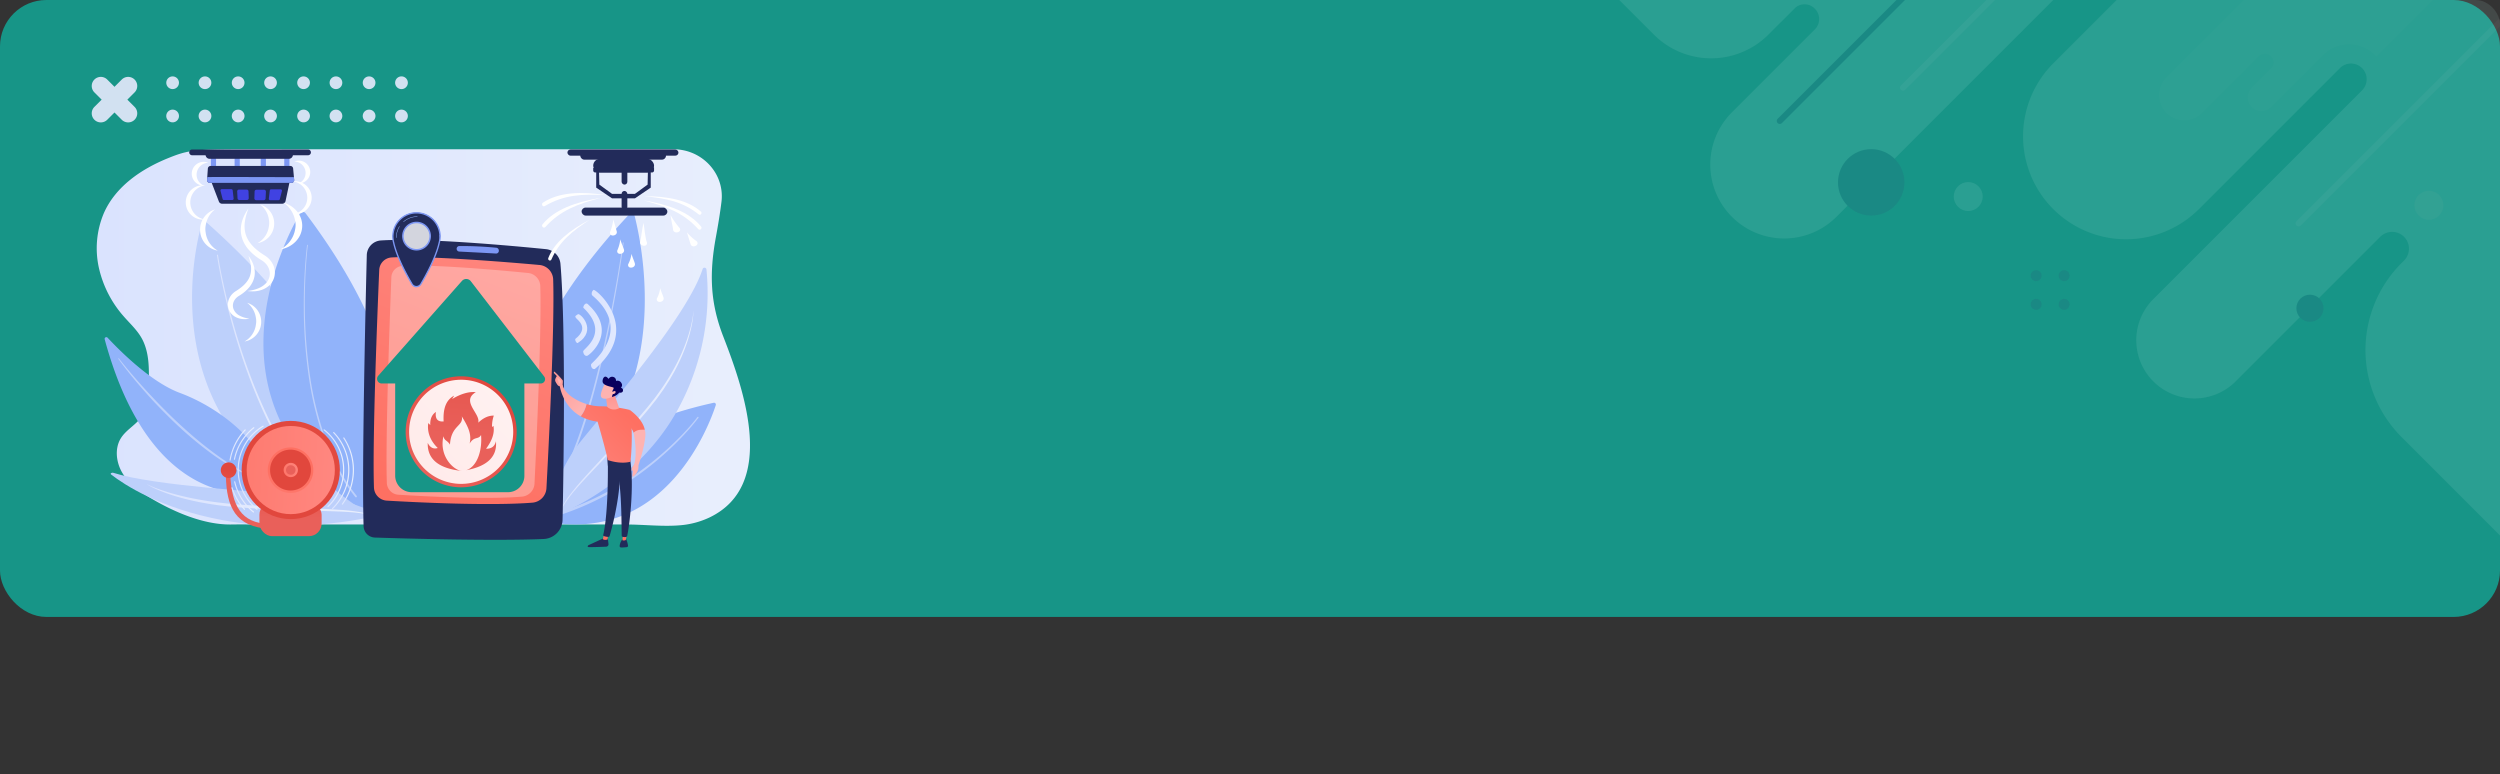 <svg xmlns="http://www.w3.org/2000/svg" xmlns:xlink="http://www.w3.org/1999/xlink" width="1240" height="384" viewBox="0 0 1240 384">
  <rect x="0" y="0" width="1240" height="384" fill="#333333" stroke="none"/>
  <defs>
    <clipPath id="clip-path">
      <rect id="Rectángulo_294008" data-name="Rectángulo 294008" width="1240" height="306" rx="23" transform="translate(180 402)" fill="#179587" stroke="#707070" stroke-width="1"/>
    </clipPath>
    <clipPath id="clip-path-2">
      <rect id="Rectángulo_294009" data-name="Rectángulo 294009" width="598" height="384" rx="12" transform="translate(864.333 70)" fill="#fff" stroke="#707070" stroke-width="1"/>
    </clipPath>
    <linearGradient id="linear-gradient" y1="0.5" x2="1" y2="0.5" gradientUnits="objectBoundingBox">
      <stop offset="0" stop-color="#dae3fe"/>
      <stop offset="1" stop-color="#e9effd"/>
    </linearGradient>
    <linearGradient id="linear-gradient-8" x1="0.356" y1="0.985" x2="0.82" y2="-0.641" gradientUnits="objectBoundingBox">
      <stop offset="0" stop-color="#fe7062"/>
      <stop offset="1" stop-color="#ff928e"/>
    </linearGradient>
    <linearGradient id="linear-gradient-9" y1="0.5" x2="1" y2="0.5" gradientUnits="objectBoundingBox">
      <stop offset="0" stop-color="#ff928e"/>
      <stop offset="1" stop-color="#feb3b1"/>
    </linearGradient>
    <linearGradient id="linear-gradient-10" x1="0.834" y1="0.128" x2="0.166" y2="0.872" gradientUnits="objectBoundingBox">
      <stop offset="0" stop-color="#e1473d"/>
      <stop offset="1" stop-color="#e9605a"/>
    </linearGradient>
    <linearGradient id="linear-gradient-11" x1="0.656" y1="-1.249" x2="0.501" y2="0.561" xlink:href="#linear-gradient-10"/>
    <linearGradient id="linear-gradient-12" x1="-1.071" y1="-5.604" x2="-2.175" y2="-4.711" xlink:href="#linear-gradient-10"/>
    <linearGradient id="linear-gradient-13" x1="0.523" y1="0.471" x2="-1.071" y2="2.487" xlink:href="#linear-gradient-10"/>
    <linearGradient id="linear-gradient-14" x1="0.537" y1="-1.3" x2="0.501" y2="0.46" xlink:href="#linear-gradient-10"/>
    <linearGradient id="linear-gradient-15" x1="0.686" y1="0.512" x2="3.619" y2="0.704" xlink:href="#linear-gradient-10"/>
    <linearGradient id="linear-gradient-24" x1="-0.989" y1="0.403" x2="1.944" y2="0.594" xlink:href="#linear-gradient-8"/>
    <linearGradient id="linear-gradient-25" x1="0.489" y1="0.555" x2="0.08" y2="2.699" xlink:href="#linear-gradient-8"/>
    <linearGradient id="linear-gradient-26" x1="0.269" y1="1.159" x2="-0.231" y2="2.583" xlink:href="#linear-gradient-10"/>
    <linearGradient id="linear-gradient-27" x1="-0.563" y1="0.43" x2="2.37" y2="0.622" xlink:href="#linear-gradient-8"/>
    <linearGradient id="linear-gradient-28" x1="0.822" y1="-7.873" x2="0.682" y2="-4.228" xlink:href="#linear-gradient-10"/>
    <linearGradient id="linear-gradient-29" x1="-0.62" y1="-0.378" x2="2.91" y2="2.586" xlink:href="#linear-gradient-9"/>
    <linearGradient id="linear-gradient-30" x1="2.458" y1="-3" x2="1.181" y2="-0.806" xlink:href="#linear-gradient-9"/>
    <linearGradient id="linear-gradient-31" x1="153.657" y1="105.409" x2="172.996" y2="99.721" xlink:href="#linear-gradient-8"/>
    <linearGradient id="linear-gradient-32" x1="173.254" y1="79.902" x2="195.651" y2="75.556" xlink:href="#linear-gradient-8"/>
    <linearGradient id="linear-gradient-33" x1="0.842" y1="0.167" x2="-0.665" y2="1.816" xlink:href="#linear-gradient-8"/>
    <linearGradient id="linear-gradient-34" x1="-0.382" y1="-0.633" x2="0.802" y2="0.807" xlink:href="#linear-gradient-9"/>
    <linearGradient id="linear-gradient-35" x1="0.517" y1="0.56" x2="-3.267" y2="4.78" xlink:href="#linear-gradient-8"/>
    <linearGradient id="linear-gradient-36" x1="0.452" y1="-0.18" x2="0.629" y2="2.117" xlink:href="#linear-gradient-9"/>
    <linearGradient id="linear-gradient-37" x1="-105.053" y1="42.232" x2="-103.91" y2="42.213" xlink:href="#linear-gradient-9"/>
    <linearGradient id="linear-gradient-38" x1="-58.631" y1="31.124" x2="-58.426" y2="32.303" gradientUnits="objectBoundingBox">
      <stop offset="0" stop-color="#09005d"/>
      <stop offset="1" stop-color="#1a0f91"/>
    </linearGradient>
    <linearGradient id="linear-gradient-39" x1="-344.445" y1="201.53" x2="-340.722" y2="201.437" xlink:href="#linear-gradient-9"/>
    <linearGradient id="linear-gradient-40" x1="-77.529" y1="1.627" x2="-74.734" y2="1.467" xlink:href="#linear-gradient-9"/>
    <linearGradient id="linear-gradient-41" x1="-133.065" y1="3.847" x2="-128.237" y2="3.376" xlink:href="#linear-gradient-9"/>
    <linearGradient id="linear-gradient-42" x1="0.58" y1="-0.798" x2="0.951" y2="-6.821" gradientUnits="objectBoundingBox">
      <stop offset="0" stop-color="#4042e2"/>
      <stop offset="1" stop-color="#4f52ff"/>
    </linearGradient>
    <linearGradient id="linear-gradient-43" x1="0.585" y1="-0.757" x2="1.008" y2="-7.025" xlink:href="#linear-gradient-42"/>
    <linearGradient id="linear-gradient-44" x1="0.56" y1="-0.482" x2="0.931" y2="-6.505" xlink:href="#linear-gradient-42"/>
    <linearGradient id="linear-gradient-45" x1="0.573" y1="-0.652" x2="0.996" y2="-6.919" xlink:href="#linear-gradient-42"/>
  </defs>
  <g id="Grupo_878570" data-name="Grupo 878570" transform="translate(1920 7930)">
    <g id="Enmascarar_grupo_80" data-name="Enmascarar grupo 80" transform="translate(-2100 -8332)" clip-path="url(#clip-path)">
      <g id="Grupo_878565" data-name="Grupo 878565" transform="translate(41 -1490.551)">
        <g id="Grupo_878564" data-name="Grupo 878564" transform="translate(139 1888.651)">
          <path id="Trazado_617411" data-name="Trazado 617411" d="M0,0H1240V310H0Z" transform="translate(1240 309.997) rotate(180)" fill="#179587"/>
        </g>
      </g>
    </g>
    <g id="Enmascarar_grupo_81" data-name="Enmascarar grupo 81" transform="translate(-2142.333 -8000)" opacity="0.124" clip-path="url(#clip-path-2)">
      <g id="Grupo_878567" data-name="Grupo 878567" transform="translate(770.757 69.257)">
        <path id="Trazado_617412" data-name="Trazado 617412" d="M249.243-4.548,271.88,18.089a40.192,40.192,0,0,0,56.841,0L341.689,5.118a7.007,7.007,0,0,1,9.911,0l.129.129a7.225,7.225,0,0,1,.029,10.236l-41.153,41.15a36.661,36.661,0,0,0,0,51.845h0a36.66,36.66,0,0,0,51.845,0L488.043-17.117,515.7-13.349l-45.72,45.72a51.1,51.1,0,0,0,0,72.268h0a51.1,51.1,0,0,0,72.269,0l69.912-69.912a7.778,7.778,0,0,1,11,0h0a7.776,7.776,0,0,1,0,11L519.622,149.258a28.883,28.883,0,0,0,0,40.847h0a28.883,28.883,0,0,0,40.847,0l71.719-71.718a8.33,8.33,0,0,1,11.783,0h0a8.331,8.331,0,0,1,0,11.782l-1.256,1.256a60.989,60.989,0,0,0,0,86.253l53.493,53.493V-39.083" transform="translate(0 -0.186)" fill="#b8e3db"/>
        <circle id="Elipse_5151" data-name="Elipse 5151" cx="16.475" cy="16.475" r="16.475" transform="translate(363.221 74.725)" fill="#31346b"/>
        <g id="Grupo_878566" data-name="Grupo 878566" transform="translate(458.787 134.744)">
          <circle id="Elipse_5152" data-name="Elipse 5152" cx="2.724" cy="2.724" r="2.724" fill="#31346b"/>
          <circle id="Elipse_5153" data-name="Elipse 5153" cx="2.724" cy="2.724" r="2.724" transform="translate(0 14.234)" fill="#31346b"/>
          <circle id="Elipse_5154" data-name="Elipse 5154" cx="2.724" cy="2.724" r="2.724" transform="translate(13.863)" fill="#31346b"/>
          <circle id="Elipse_5155" data-name="Elipse 5155" cx="2.724" cy="2.724" r="2.724" transform="translate(13.863 14.234)" fill="#31346b"/>
        </g>
        <circle id="Elipse_5156" data-name="Elipse 5156" cx="6.729" cy="6.729" r="6.729" transform="translate(590.586 146.912)" fill="#31346b"/>
        <line id="Línea_237" data-name="Línea 237" y1="109.796" x2="109.796" transform="translate(591.677 1.76)" fill="none" stroke="#fff" stroke-linecap="round" stroke-miterlimit="10" stroke-width="3"/>
        <line id="Línea_238" data-name="Línea 238" y1="57.49" x2="57.49" transform="translate(395.475 -13.271)" fill="none" stroke="#fff" stroke-linecap="round" stroke-miterlimit="10" stroke-width="3"/>
        <circle id="Elipse_5157" data-name="Elipse 5157" cx="7.186" cy="7.186" r="7.186" transform="translate(420.628 91.043)" fill="#b8e3db"/>
        <circle id="Elipse_5158" data-name="Elipse 5158" cx="7.186" cy="7.186" r="7.186" transform="translate(649.127 95.38)" fill="#f7f3ea"/>
        <path id="Trazado_617413" data-name="Trazado 617413" d="M622.006-10.442l-52.57,52.571a12.494,12.494,0,0,0,0,17.668h0a12.493,12.493,0,0,0,17.668,0l28.1-28.1a4.3,4.3,0,0,1,6.083,0h0a4.3,4.3,0,0,1,0,6.083l-9.558,9.558a6.758,6.758,0,0,0,0,9.558h0a6.758,6.758,0,0,0,9.558,0l25.76-25.76a18.233,18.233,0,0,1,25.814,0l.706.706,50.109-50.109S622.006-11.022,622.006-10.442Z" transform="translate(-43.271 -3.032)" fill="#cef0e6"/>
        <line id="Línea_239" data-name="Línea 239" x1="101.164" y2="101.164" transform="translate(334.35 -40.444)" fill="none" stroke="#31346b" stroke-linecap="round" stroke-miterlimit="10" stroke-width="3"/>
      </g>
    </g>
    <g id="Grupo_878568" data-name="Grupo 878568" transform="translate(-2458.235 -8300.027)">
      <g id="Grupo_876760" data-name="Grupo 876760">
        <path id="Trazado_126014" data-name="Trazado 126014" d="M585.055,409.486h0a4.5,4.5,0,0,1,6.371,0L604.99,423.05a4.505,4.505,0,0,1,0,6.371h0a4.505,4.505,0,0,1-6.371,0l-13.564-13.564A4.506,4.506,0,0,1,585.055,409.486Z" fill="#d2e1f1"/>
        <path id="Trazado_126015" data-name="Trazado 126015" d="M604.99,409.486h0a4.505,4.505,0,0,1,0,6.371l-13.564,13.564a4.506,4.506,0,0,1-6.371,0h0a4.506,4.506,0,0,1,0-6.371l13.564-13.564A4.5,4.5,0,0,1,604.99,409.486Z" fill="#d2e1f1"/>
      </g>
      <g id="Grupo_876767" data-name="Grupo 876767">
        <g id="Grupo_876763" data-name="Grupo 876763">
          <g id="Grupo_876761" data-name="Grupo 876761">
            <circle id="Elipse_5013" data-name="Elipse 5013" cx="3.156" cy="3.156" r="3.156" transform="translate(653.207 407.914)" fill="#d2e1f1"/>
            <path id="Trazado_126016" data-name="Trazado 126016" d="M659.519,427.559a3.156,3.156,0,1,1-3.156-3.156A3.156,3.156,0,0,1,659.519,427.559Z" fill="#d2e1f1"/>
            <circle id="Elipse_5014" data-name="Elipse 5014" cx="3.156" cy="3.156" r="3.156" transform="translate(669.266 407.914)" fill="#d2e1f1"/>
            <path id="Trazado_126017" data-name="Trazado 126017" d="M675.577,427.559a3.156,3.156,0,1,1-3.156-3.156A3.156,3.156,0,0,1,675.577,427.559Z" fill="#d2e1f1"/>
          </g>
          <g id="Grupo_876762" data-name="Grupo 876762">
            <circle id="Elipse_5015" data-name="Elipse 5015" cx="3.156" cy="3.156" r="3.156" transform="translate(620.7 407.914)" fill="#d2e1f1"/>
            <path id="Trazado_126018" data-name="Trazado 126018" d="M627.012,427.559a3.156,3.156,0,1,1-3.156-3.156A3.156,3.156,0,0,1,627.012,427.559Z" fill="#d2e1f1"/>
            <circle id="Elipse_5016" data-name="Elipse 5016" cx="3.156" cy="3.156" r="3.156" transform="translate(636.759 407.914)" fill="#d2e1f1"/>
            <path id="Trazado_126019" data-name="Trazado 126019" d="M643.071,427.559a3.156,3.156,0,1,1-3.156-3.156A3.156,3.156,0,0,1,643.071,427.559Z" fill="#d2e1f1"/>
          </g>
        </g>
        <g id="Grupo_876766" data-name="Grupo 876766">
          <g id="Grupo_876764" data-name="Grupo 876764">
            <circle id="Elipse_5017" data-name="Elipse 5017" cx="3.156" cy="3.156" r="3.156" transform="translate(718.158 407.914)" fill="#d2e1f1"/>
            <path id="Trazado_126020" data-name="Trazado 126020" d="M724.47,427.559a3.156,3.156,0,1,1-3.156-3.156A3.156,3.156,0,0,1,724.47,427.559Z" fill="#d2e1f1"/>
            <path id="Trazado_126021" data-name="Trazado 126021" d="M740.529,411.07a3.156,3.156,0,1,1-3.156-3.156A3.156,3.156,0,0,1,740.529,411.07Z" fill="#d2e1f1"/>
            <path id="Trazado_126022" data-name="Trazado 126022" d="M740.529,427.559a3.156,3.156,0,1,1-3.156-3.156A3.156,3.156,0,0,1,740.529,427.559Z" fill="#d2e1f1"/>
          </g>
          <g id="Grupo_876765" data-name="Grupo 876765">
            <circle id="Elipse_5018" data-name="Elipse 5018" cx="3.156" cy="3.156" r="3.156" transform="translate(685.652 407.914)" fill="#d2e1f1"/>
            <path id="Trazado_126023" data-name="Trazado 126023" d="M691.964,427.559a3.156,3.156,0,1,1-3.156-3.156A3.156,3.156,0,0,1,691.964,427.559Z" fill="#d2e1f1"/>
            <circle id="Elipse_5019" data-name="Elipse 5019" cx="3.156" cy="3.156" r="3.156" transform="translate(701.71 407.914)" fill="#d2e1f1"/>
            <path id="Trazado_126024" data-name="Trazado 126024" d="M708.022,427.559a3.156,3.156,0,1,1-3.156-3.156A3.156,3.156,0,0,1,708.022,427.559Z" fill="#d2e1f1"/>
          </g>
        </g>
      </g>
    </g>
    <g id="Grupo_878569" data-name="Grupo 878569" transform="translate(-2011.743 -8046.121)">
      <path id="Trazado_617176" data-name="Trazado 617176" d="M446.849,233.581c1-5.457,2-11.322,2.741-17.338,1.713-13.874-9.441-26.09-23.866-26.09H310.644q-34.864,0-69.727,0c-51.806-.024-53.373-.608-65.679,4.364-13.373,5.4-26.3,14.139-32.09,27.576a44.772,44.772,0,0,0-2.332,26.987A54.449,54.449,0,0,0,153.243,273.2c3.032,3.456,6.487,6.608,8.748,10.632,2.671,4.754,3.464,10.373,3.576,15.852.152,7.411.184,19.263-5.07,24.961-2.823,3.061-6.576,5.26-8.789,8.806-3.195,5.12-2.36,12.077.735,17.26s8.08,8.883,13.2,11.981c11.769,7.128,26.957,13.81,40.887,13.58,4.912-.081,9.832,0,14.744,0H340.284a46.863,46.863,0,0,1,6.075,0H402.33c8.806,0,17.959,1.135,26.692.39a42.05,42.05,0,0,0,14.543-3.833c33.8-16.13,17.18-63.365,6.961-89.684C444,266.34,443.476,251.926,446.849,233.581Z" fill="url(#linear-gradient)"/>
      <g id="Grupo_878408" data-name="Grupo 878408" transform="translate(345.784 221.676)">
        <g id="Grupo_878405" data-name="Grupo 878405" transform="translate(17.805 94.202)">
          <path id="Trazado_617177" data-name="Trazado 617177" d="M1057.339,659.5a.9.9,0,0,1,1.049,1.162c-3.3,10.141-24.9,68.369-83.188,57.909C975.2,718.573,979.556,676.577,1057.339,659.5Z" transform="translate(-975.2 -659.48)" fill="#91b3fa"/>
          <path id="Trazado_617178" data-name="Trazado 617178" d="M1064.71,686.019a105.411,105.411,0,0,1-6.821,8.072q-3.586,3.875-7.45,7.482t-7.942,6.961q-4.095,3.337-8.4,6.4c-2.865,2.051-5.827,3.964-8.826,5.813-1.513.9-3.022,1.815-4.569,2.661-1.527.881-3.1,1.68-4.658,2.5a139.465,139.465,0,0,1-19.509,8.168.715.715,0,0,1-.451-1.358l.006,0,.005,0a138.229,138.229,0,0,0,19.4-7.9c1.553-.8,3.119-1.58,4.642-2.439,1.542-.824,3.048-1.714,4.558-2.6,2.994-1.806,5.954-3.676,8.82-5.686s5.678-4.095,8.413-6.279,5.387-4.476,7.966-6.845,5.08-4.824,7.484-7.371,4.732-5.178,6.849-7.945l.006-.008a.3.3,0,0,1,.483.366Z" transform="translate(-990.128 -678.554)" fill="#bdd0fb"/>
        </g>
        <g id="Grupo_878406" data-name="Grupo 878406" transform="translate(0 0)">
          <path id="Trazado_617179" data-name="Trazado 617179" d="M969.336,308.9c4.057,15.592,24.076,107.369-55.89,143.243,0,0-28.231-56.735,53.672-143.828A1.3,1.3,0,0,1,969.336,308.9Z" transform="translate(-908.745 -307.894)" fill="#91b3fa"/>
          <path id="Trazado_617180" data-name="Trazado 617180" d="M1024.888,362.939c-.7,5.185-1.495,10.35-2.336,15.51s-1.745,10.309-2.7,15.448c-1.918,10.278-4.057,20.516-6.5,30.684s-5.185,20.267-8.448,30.2q-2.425,7.46-5.377,14.735a135.82,135.82,0,0,1-6.665,14.2.536.536,0,0,1-.741.216.57.57,0,0,1-.2-.765l0,0v0A134.673,134.673,0,0,0,998.6,469.12q2.973-7.208,5.425-14.639c3.3-9.885,6.082-19.953,8.578-30.088s4.677-20.355,6.644-30.613q1.476-7.694,2.779-15.421c.866-5.15,1.69-10.311,2.411-15.481v0a.23.23,0,1,1,.455.062Z" transform="translate(-969.579 -347.994)" fill="#bdd0fb"/>
        </g>
        <g id="Grupo_878407" data-name="Grupo 878407" transform="translate(19.523 27.214)">
          <path id="Trazado_617181" data-name="Trazado 617181" d="M981.643,533.338s-1.463-18.116,14.876-38.268c15.159-18.7,52.671-62.2,60.023-84.923a.977.977,0,0,1,1.9.184,119.861,119.861,0,0,1-14.429,69.889C1022.554,519.058,981.643,533.338,981.643,533.338Z" transform="translate(-981.609 -409.462)" fill="#bdd0fb"/>
          <path id="Trazado_617182" data-name="Trazado 617182" d="M1064.593,489.9a41.9,41.9,0,0,1-.971,7.458c-.063.308-.12.617-.188.923l-.222.915-.446,1.831-.522,1.811c-.18.6-.334,1.213-.55,1.8a88.923,88.923,0,0,1-5.885,13.875c-.544,1.136-1.2,2.208-1.823,3.3l-.94,1.636c-.16.271-.305.551-.478.813l-.509.794-2.036,3.178c-.328.538-.711,1.038-1.073,1.551l-1.1,1.534-1.1,1.534-.552.765-.587.739-2.347,2.955c-.395.489-.774.993-1.181,1.47l-1.219,1.433-2.438,2.866-2.47,2.838c-.826.943-1.643,1.895-2.483,2.826q-2.5,2.811-5.043,5.583c-1.687,1.856-3.4,3.684-5.109,5.521l-5.173,5.456c-3.452,3.632-6.909,7.257-10.239,10.988-.846.922-1.643,1.883-2.458,2.831-.413.47-.793.965-1.184,1.451s-.786.971-1.161,1.469c-.728,1.012-1.5,2-2.151,3.061l-.512.783c-.084.132-.175.259-.252.394l-.228.408-.915,1.632,0,.006a.136.136,0,0,1-.24-.126,44.422,44.422,0,0,1,3.918-6.442c.366-.511.757-1,1.135-1.5s.755-1.006,1.159-1.487c.8-.971,1.578-1.956,2.4-2.9l1.226-1.43c.412-.473.835-.936,1.252-1.4l1.255-1.4,1.268-1.389c1.688-1.855,3.4-3.687,5.1-5.528,3.4-3.678,6.807-7.352,10.168-11.063s6.672-7.466,9.947-11.251l2.431-2.861,1.215-1.431c.406-.476.785-.97,1.179-1.454l2.343-2.919.586-.73.551-.756,1.1-1.515a110.206,110.206,0,0,0,8.025-12.621,88.264,88.264,0,0,0,6.12-13.65c.227-.582.39-1.185.591-1.777l.577-1.783.5-1.805.25-.9c.078-.3.144-.608.217-.912.138-.609.294-1.215.417-1.828l.352-1.842a36.8,36.8,0,0,0,.471-3.721.017.017,0,0,1,.017-.017A.018.018,0,0,1,1064.593,489.9Z" transform="translate(-994.188 -468.337)" fill="url(#linear-gradient)"/>
        </g>
      </g>
      <g id="Grupo_878413" data-name="Grupo 878413" transform="translate(143.639 221.222)">
        <g id="Grupo_878409" data-name="Grupo 878409" transform="translate(43.372 4.957)">
          <path id="Trazado_617183" data-name="Trazado 617183" d="M320.926,325.655c-4.233,15.228-24.28,103.733,68.082,144.586a5.259,5.259,0,0,0,7.148-3.1c5.021-15.851,11.537-66.883-72.569-141.968A1.638,1.638,0,0,0,320.926,325.655Z" transform="translate(-316.163 -324.703)" fill="#bdd0fb"/>
          <path id="Trazado_617184" data-name="Trazado 617184" d="M362.24,385.617c.846,5.551,1.937,11.052,3.129,16.535q1.81,8.219,4.015,16.352a315.713,315.713,0,0,0,10.507,32.041q3.1,7.858,6.677,15.533,3.64,7.644,7.833,15.031c2.856,4.888,5.907,9.672,9.218,14.293A143.469,143.469,0,0,0,414.5,508.586a.6.6,0,0,0,.83.041.553.553,0,0,0,.042-.8l0,0-.006-.006a142.4,142.4,0,0,1-10.85-13.019c-3.31-4.573-6.367-9.313-9.233-14.163q-4.218-7.319-7.873-14.927-3.6-7.625-6.733-15.451a315.157,315.157,0,0,1-10.644-31.919q-2.242-8.1-4.091-16.305c-1.216-5.466-2.335-10.962-3.205-16.484v0a.248.248,0,0,0-.283-.2A.24.24,0,0,0,362.24,385.617Z" transform="translate(-349.892 -369.095)" fill="url(#linear-gradient)"/>
        </g>
        <g id="Grupo_878410" data-name="Grupo 878410" transform="translate(78.769 0)">
          <path id="Trazado_617185" data-name="Trazado 617185" d="M466.45,306.9c-7.974,13.687-49.915,93.949,29.524,146.163a5.321,5.321,0,0,0,7.378-1.542c8.777-13.676,28.969-60.766-34.2-144.679A1.694,1.694,0,0,0,466.45,306.9Z" transform="translate(-448.273 -306.202)" fill="#91b3fa"/>
          <path id="Trazado_617186" data-name="Trazado 617186" d="M524.568,367.155c-.34,2.69-.588,5.382-.805,8.079s-.383,5.4-.513,8.1q-.393,8.105-.312,16.225a242.4,242.4,0,0,0,2.4,32.361,163.706,163.706,0,0,0,7.617,31.572,112.469,112.469,0,0,0,6.554,14.926c1.29,2.4,2.655,4.761,4.149,7.045s3.1,4.5,4.8,6.642a.465.465,0,0,0,.646.077.448.448,0,0,0,.079-.636h0l0,0q-2.538-3.164-4.773-6.551c-1.489-2.256-2.851-4.591-4.14-6.964a111.7,111.7,0,0,1-6.567-14.794,163.023,163.023,0,0,1-7.711-31.406,241.816,241.816,0,0,1-2.522-32.275q-.109-8.1.245-16.2.179-4.047.479-8.087c.206-2.692.443-5.385.77-8.061v0a.2.2,0,0,0-.387-.047Z" transform="translate(-502.924 -350.7)" fill="#bdd0fb"/>
        </g>
        <g id="Grupo_878411" data-name="Grupo 878411" transform="translate(0 62.122)">
          <path id="Trazado_617187" data-name="Trazado 617187" d="M154.318,539.129a.846.846,0,0,1,1.434-.8c5.8,6.225,21.511,22.072,35.85,27.385,23.348,8.651,46.967,30.073,44.507,48.75C236.109,614.464,179.337,631.676,154.318,539.129Z" transform="translate(-154.286 -538.057)" fill="#91b3fa"/>
          <path id="Trazado_617188" data-name="Trazado 617188" d="M179.9,577.19c.111.159.264.357.4.54l.432.554.877,1.1,1.775,2.185q1.792,2.171,3.633,4.3,3.669,4.271,7.488,8.407c5.112,5.493,10.361,10.86,15.89,15.927,2.775,2.52,5.559,5.032,8.445,7.423s5.828,4.713,8.855,6.919A119.916,119.916,0,0,0,246.884,636.2a.184.184,0,0,1,.089.244.186.186,0,0,1-.238.092,96.6,96.6,0,0,1-10.108-5.058c-3.264-1.891-6.413-3.97-9.505-6.128a179.189,179.189,0,0,1-17.478-14.327c-2.768-2.556-5.45-5.2-8.093-7.883s-5.225-5.424-7.726-8.238-4.97-5.655-7.353-8.568q-1.782-2.189-3.519-4.414c-.576-.745-1.151-1.489-1.715-2.242l-.838-1.137-.413-.574c-.136-.2-.269-.374-.413-.61a.182.182,0,0,1,.3-.2Z" transform="translate(-172.778 -566.623)" fill="#bdd0fb"/>
        </g>
        <g id="Grupo_878412" data-name="Grupo 878412" transform="translate(3.006 129.365)">
          <path id="Trazado_617189" data-name="Trazado 617189" d="M298.232,810.189s-10.753-7.854-35.043-9.747c-22.537-1.757-76.512-4.991-96.3-11.342-.877-.281-1.788.33-1.186.8,6.451,5.024,24.291,16.862,55.257,22.653C260.89,820.021,298.232,810.189,298.232,810.189Z" transform="translate(-165.506 -789.029)" fill="#bdd0fb"/>
          <path id="Trazado_617190" data-name="Trazado 617190" d="M232.942,810.5a52.475,52.475,0,0,0,5.759,2.4c.987.375,2.031.7,3.041,1.048,1.047.315,2.077.646,3.132.948s2.108.606,3.191.873,2.158.54,3.245.8l3.29.727c1.108.224,2.229.427,3.341.641,4.473.815,9.023,1.487,13.641,1.954,2.295.278,4.625.438,6.946.622s4.683.313,7.023.473q7.045.416,14.106.757c4.708.223,9.421.422,14.142.628,2.361.1,4.722.2,7.085.326q1.772.085,3.545.19c1.182.06,2.364.141,3.544.229a89.484,89.484,0,0,1,13.94,1.843c.16.038.238.146.173.24a.406.406,0,0,1-.383.107l-.009,0c-2.238-.411-4.535-.682-6.851-.9q-3.488-.284-7.015-.417c-4.7-.2-9.423-.291-14.151-.427l-7.1-.2c-2.366-.084-4.732-.161-7.1-.261-4.734-.174-9.459-.432-14.18-.708-4.7-.29-9.465-.606-14.153-1.17-1.17-.144-2.351-.254-3.511-.426l-3.474-.524c-1.164-.159-2.3-.391-3.441-.593s-2.293-.4-3.406-.658a112.732,112.732,0,0,1-13.034-3.477c-1.043-.339-2.042-.726-3.061-1.088-.981-.4-2-.767-2.942-1.193a40.087,40.087,0,0,1-5.4-2.736c-.014-.009-.014-.024,0-.032A.065.065,0,0,1,232.942,810.5Z" transform="translate(-214.826 -804.746)" fill="url(#linear-gradient)"/>
        </g>
      </g>
      <g id="Grupo_878434" data-name="Grupo 878434" transform="translate(271.846 221.347)">
        <g id="Grupo_878418" data-name="Grupo 878418" transform="translate(105.201 38.558)">
          <g id="Grupo_878417" data-name="Grupo 878417">
            <g id="Grupo_878414" data-name="Grupo 878414" transform="translate(0 12.03)">
              <path id="Trazado_617191" data-name="Trazado 617191" d="M1025.876,497.465c.758.974,6.647,4.781-.37,10.278-.346.61.5,2.249,1.147,2.068,10.045-6.366,1.148-15.069.11-14.284S1024.995,496.332,1025.876,497.465Z" transform="translate(-1025.426 -495.477)" fill="url(#linear-gradient)"/>
            </g>
            <g id="Grupo_878415" data-name="Grupo 878415" transform="translate(3.94 6.771)">
              <path id="Trazado_617192" data-name="Trazado 617192" d="M1040.133,499.6c.1,1.259.914,2.468,2.023,2.156,1.093-.308,15.5-11.765.228-25.659a.951.951,0,0,0-1.348.069,2.338,2.338,0,0,0-.827,1.766C1053.594,490.622,1040.031,498.34,1040.133,499.6Z" transform="translate(-1040.132 -475.848)" fill="url(#linear-gradient)"/>
            </g>
            <g id="Grupo_878416" data-name="Grupo 878416" transform="translate(7.85)">
              <path id="Trazado_617193" data-name="Trazado 617193" d="M1054.765,487.476c-.21.884.393,2.728,1.873,2.311,23.671-20.228.336-39.848-.657-39.195a2.237,2.237,0,0,0-.773,2.619C1076.105,470.754,1054.976,486.592,1054.765,487.476Z" transform="translate(-1054.724 -450.577)" fill="url(#linear-gradient)"/>
            </g>
          </g>
        </g>
        <g id="Grupo_878424" data-name="Grupo 878424" transform="translate(0 13.758)">
          <g id="Grupo_878419" data-name="Grupo 878419">
            <path id="Trazado_617194" data-name="Trazado 617194" d="M641.61,358.3a7.491,7.491,0,0,0-7,7.3c-.588,23.7-2.493,105.456-1.583,134.427a5.816,5.816,0,0,0,5.626,5.633c15.18.5,58.849,1.756,83.678.714a9.8,9.8,0,0,0,9.392-9.581c.516-24.878,1.654-94.849-1.052-126.9a7.993,7.993,0,0,0-7.173-7.283C706.969,360.953,663.061,356.91,641.61,358.3Z" transform="translate(-632.788 -358.015)" fill="#222b5a"/>
            <path id="Trazado_617195" data-name="Trazado 617195" d="M655.041,396.273c-.829,19.411-3.444,83.988-2.614,107.867a6.756,6.756,0,0,0,6.359,6.516c14.355.84,51.173,2.692,72.227,1.006a7.594,7.594,0,0,0,6.971-7.167c1.067-19.8,4.13-79.933,3.335-103.545a7.465,7.465,0,0,0-6.8-7.18c-15.529-1.394-55.414-4.712-73.305-3.736A6.528,6.528,0,0,0,655.041,396.273Z" transform="translate(-647.048 -381.326)" fill="url(#linear-gradient-8)"/>
            <path id="Trazado_617196" data-name="Trazado 617196" d="M678.555,411.666c-.71,18.257-2.949,78.994-2.239,101.454a6.109,6.109,0,0,0,5.445,6.129c12.292.79,43.82,2.532,61.849.947a6.869,6.869,0,0,0,5.969-6.742c.914-18.626,3.537-75.181,2.856-97.389a6.774,6.774,0,0,0-5.822-6.753c-13.3-1.311-47.452-4.432-62.773-3.513A5.893,5.893,0,0,0,678.555,411.666Z" transform="translate(-664.553 -392.874)" fill="#fff" opacity="0.29"/>
            <path id="Trazado_617197" data-name="Trazado 617197" d="M805.944,370.7h0a1.365,1.365,0,0,0,1.293,1.365c3.585.188,13.685.719,18.2.981a1.366,1.366,0,0,0,1.42-1.624l-.029-.149a1.366,1.366,0,0,0-1.216-1.1,174.529,174.529,0,0,0-18.358-.837A1.363,1.363,0,0,0,805.944,370.7Z" transform="translate(-759.55 -366.276)" fill="#7d97f4"/>
          </g>
          <g id="Grupo_878423" data-name="Grupo 878423" transform="translate(6.916 19.391)">
            <g id="Grupo_878420" data-name="Grupo 878420">
              <path id="Trazado_617263" data-name="Trazado 617263" d="M0,0H64.085V51.786A8.116,8.116,0,0,1,55.969,59.9H8.206A8.206,8.206,0,0,1,0,51.7Z" transform="translate(8.99 45.851)" fill="#179587"/>
              <path id="Trazado_617198" data-name="Trazado 617198" d="M659.185,478.391l41.531-47.042a2.841,2.841,0,0,1,4.381.147L741.5,478.775a2.143,2.143,0,0,1-1.7,3.45H660.914A2.307,2.307,0,0,1,659.185,478.391Z" transform="translate(-658.603 -430.389)" fill="#179587"/>
            </g>
            <g id="Grupo_878422" data-name="Grupo 878422" transform="translate(3.991 38.073)">
              <g id="Grupo_878421" data-name="Grupo 878421">
                <circle id="Elipse_5120" data-name="Elipse 5120" cx="26.678" cy="26.678" r="26.678" transform="translate(0 37.729) rotate(-45)" fill="#fff"/>
                <circle id="Elipse_5121" data-name="Elipse 5121" cx="26.678" cy="26.678" r="26.678" transform="translate(0 37.729) rotate(-45)" fill="#fff"/>
                <circle id="Elipse_5122" data-name="Elipse 5122" cx="26.678" cy="26.678" r="26.678" transform="translate(0.363 37.833) rotate(-45)" opacity="0.19" fill="url(#linear-gradient-9)"/>
                <path id="Trazado_617199" data-name="Trazado 617199" d="M739.085,665.607a27.533,27.533,0,1,1,27.533-27.533A27.564,27.564,0,0,1,739.085,665.607Zm0-53.356a25.823,25.823,0,1,0,25.823,25.823A25.853,25.853,0,0,0,739.085,612.251Z" transform="translate(-701.357 -600.345)" fill="url(#linear-gradient-10)"/>
              </g>
              <path id="Trazado_617200" data-name="Trazado 617200" d="M771.464,678.459c11.015-2.09,15.426-7.118,14.769-14.4-.6,2.7-2.382,3.762-4.926,3.746,3.127-4.176,4.322-7.951,3.679-11.347l-.7.571a16.291,16.291,0,0,1,.884-5.67c-3.1-.033-5.531,1.476-7.738,3.522,1.337-4.423-8.769-10.6-1.185-15.157-3.709-.355-7.66.977-11.771,3.428l1.042-1.7c-4.355,2.276-5.545,6.971-5.241,12.808-3.232.262-4.24-1.564-3.831-4.722-2.066,1.4-2.934,3.615-2.785,6.534l-1.007-1.022c-.671,4.709,1.2,9,4.722,12.376-2.351.789-4.083-.572-4.977-2.564-.266,8.394,5.82,12.777,16.988,13.951l.164-.025c-.072,0-.144,0-.216,0-3.918-.16-11.487-7.184-9.144-17.219.449,2.369,1.82,1.879,3.237,4.176.526-9.709,6.9-9.091,5.849-14.017,3.04,4.95,5.04,8.8,3.894,13.509,2.3-3.841,4.341-1.789,5.668-4.282C779.532,669.088,776.675,676.8,771.464,678.459Z" transform="translate(-731.25 -621.666)" fill="url(#linear-gradient-11)"/>
            </g>
          </g>
        </g>
        <g id="Grupo_878433" data-name="Grupo 878433" transform="translate(14.384)">
          <g id="Grupo_878430" data-name="Grupo 878430">
            <g id="Grupo_878425" data-name="Grupo 878425" transform="translate(0.34 0.208)">
              <circle id="Elipse_5123" data-name="Elipse 5123" cx="11.722" cy="11.722" r="11.722" transform="translate(0.021)" fill="#222b5a"/>
              <path id="Trazado_617201" data-name="Trazado 617201" d="M711.188,348.844H687.766s-.933,6.506,9.528,24.326a2.561,2.561,0,0,0,4.385.009C712.14,355.357,711.188,348.844,711.188,348.844Z" transform="translate(-687.744 -337.751)" fill="#222b5a"/>
            </g>
            <g id="Grupo_878427" data-name="Grupo 878427">
              <g id="Grupo_878426" data-name="Grupo 878426">
                <path id="Trazado_617202" data-name="Trazado 617202" d="M698.553,343.917v.066h0a2.906,2.906,0,0,1-2.485-1.435c-6.115-10.416-8.356-17-9.159-20.688a11.808,11.808,0,0,1-.4-2.531,5.885,5.885,0,0,1-.01-1.278l.031-.187a12.061,12.061,0,0,1,24.069.12,5.225,5.225,0,0,1,.019.646v.043a12.079,12.079,0,0,1-.483,3.389c-.83,3.682-3.085,10.2-9.1,20.444A2.839,2.839,0,0,1,698.553,343.917Zm-11.4-25.422c0,.176,0,.427.034.8h0a11.047,11.047,0,0,0,.382,2.389l0,.013c.791,3.636,3.008,10.139,9.082,20.486a2.2,2.2,0,0,0,1.9,1.08l0,.339v-.34a2.31,2.31,0,0,0,1.9-1.089c5.972-10.175,8.2-16.642,9.02-20.275l.006-.021a11.351,11.351,0,0,0,.391-3.208l-.069-.048v0a4.513,4.513,0,0,1,.052-.571l.032-.02a11.367,11.367,0,0,0-22.7.119l-.01.346Z" transform="translate(-686.475 -306.667)" fill="#7d97f4"/>
              </g>
            </g>
            <circle id="Elipse_5124" data-name="Elipse 5124" cx="6.768" cy="6.768" r="6.768" transform="translate(2.785 9.78) rotate(-32.256)" fill="#fff" opacity="0.8"/>
            <g id="Grupo_878429" data-name="Grupo 878429" transform="translate(4.975 4.745)">
              <g id="Grupo_878428" data-name="Grupo 878428">
                <path id="Trazado_617203" data-name="Trazado 617203" d="M712.188,338.669a7.146,7.146,0,1,1,7.146-7.146A7.155,7.155,0,0,1,712.188,338.669Zm0-13.536a6.39,6.39,0,1,0,6.39,6.39A6.4,6.4,0,0,0,712.188,325.132Z" transform="translate(-705.041 -324.376)" fill="#7d97f4"/>
              </g>
            </g>
          </g>
          <g id="Grupo_878431" data-name="Grupo 878431" transform="translate(5.587 2.113)">
            <path id="Trazado_617204" data-name="Trazado 617204" d="M707.441,317.284a.114.114,0,0,1-.074-.2,10.5,10.5,0,0,1,6.84-2.532.113.113,0,0,1,0,.227,10.276,10.276,0,0,0-6.692,2.478A.114.114,0,0,1,707.441,317.284Z" transform="translate(-707.328 -314.552)" fill="#91b3fa"/>
          </g>
          <g id="Grupo_878432" data-name="Grupo 878432" transform="translate(1.963 7.034)">
            <path id="Trazado_617205" data-name="Trazado 617205" d="M693.914,338.616a.113.113,0,0,1-.113-.113,10.478,10.478,0,0,1,1.571-5.529.113.113,0,1,1,.193.12,10.254,10.254,0,0,0-1.537,5.41A.113.113,0,0,1,693.914,338.616Z" transform="translate(-693.801 -332.919)" fill="#91b3fa"/>
          </g>
        </g>
      </g>
      <g id="Grupo_878437" data-name="Grupo 878437" transform="translate(200.054 314.788)">
        <path id="Trazado_617206" data-name="Trazado 617206" d="M378.72,781.357c-.209,16.061,3.263,27.067,18.7,28.981l.386-2.284c-13.128-1.42-16.672-11.257-17.05-27.56Z" transform="translate(-374.995 -746.981)" fill="url(#linear-gradient-12)"/>
        <circle id="Elipse_5125" data-name="Elipse 5125" cx="3.885" cy="3.885" r="3.885" transform="translate(0 32.448) rotate(-22.5)" fill="url(#linear-gradient-13)"/>
        <rect id="Rectángulo_293948" data-name="Rectángulo 293948" width="30.849" height="16.899" rx="6.277" transform="translate(20.363 50.363)" fill="url(#linear-gradient-14)"/>
        <circle id="Elipse_5126" data-name="Elipse 5126" cx="24.361" cy="24.361" r="24.361" transform="translate(1.454 34.452) rotate(-45)" fill="url(#linear-gradient-15)"/>
        <g id="Grupo_878435" data-name="Grupo 878435" transform="translate(5.534 12.457)">
          <path id="Trazado_617207" data-name="Trazado 617207" d="M575.312,751.975a.285.285,0,0,1-.2-.489,26.486,26.486,0,0,0,.6-37.312.285.285,0,0,1,.411-.4,27.055,27.055,0,0,1-.611,38.115A.285.285,0,0,1,575.312,751.975Z" transform="translate(-524.245 -710.535)" fill="url(#linear-gradient)"/>
          <path id="Trazado_617208" data-name="Trazado 617208" d="M393.855,720.908a.273.273,0,0,1-.057-.006.285.285,0,0,1-.223-.336,27.083,27.083,0,0,1,9.681-15.785.285.285,0,1,1,.355.446,26.514,26.514,0,0,0-9.477,15.452A.285.285,0,0,1,393.855,720.908Z" transform="translate(-391.406 -703.967)" fill="url(#linear-gradient)"/>
          <path id="Trazado_617209" data-name="Trazado 617209" d="M403.578,820.356a.284.284,0,0,1-.179-.063,27.154,27.154,0,0,1-9.4-15.121.285.285,0,0,1,.556-.124,26.58,26.58,0,0,0,9.206,14.8.285.285,0,0,1-.18.506Z" transform="translate(-391.713 -777.251)" fill="url(#linear-gradient)"/>
          <path id="Trazado_617210" data-name="Trazado 617210" d="M561.806,747.325a.285.285,0,0,1-.2-.491,24.882,24.882,0,0,0-1.868-37.588.285.285,0,1,1,.351-.448A25.452,25.452,0,0,1,562,747.246.284.284,0,0,1,561.806,747.325Z" transform="translate(-512.975 -706.908)" fill="url(#linear-gradient)"/>
          <path id="Trazado_617211" data-name="Trazado 617211" d="M410.089,743.688a.283.283,0,0,1-.179-.064,25.452,25.452,0,0,1,3.053-41.675.285.285,0,0,1,.291.49,24.886,24.886,0,0,0-2.985,40.742.285.285,0,0,1-.18.506Z" transform="translate(-396.467 -701.909)" fill="url(#linear-gradient)"/>
          <path id="Trazado_617212" data-name="Trazado 617212" d="M395.542,827.209a.284.284,0,0,1-.211-.093,28.99,28.99,0,0,1-6.235-10.745.285.285,0,1,1,.543-.174,28.433,28.433,0,0,0,6.114,10.536.285.285,0,0,1-.21.477Z" transform="translate(-388.121 -785.43)" fill="url(#linear-gradient)"/>
          <path id="Trazado_617213" data-name="Trazado 617213" d="M593.631,756.991a.285.285,0,0,1-.231-.452,28.669,28.669,0,0,0,.7-32.482.285.285,0,0,1,.476-.313,29.24,29.24,0,0,1-.709,33.129A.285.285,0,0,1,593.631,756.991Z" transform="translate(-537.656 -717.799)" fill="url(#linear-gradient)"/>
          <path id="Trazado_617214" data-name="Trazado 617214" d="M385.78,724.248a.273.273,0,0,1-.048,0,.285.285,0,0,1-.233-.329,29.07,29.07,0,0,1,7.563-15.089.285.285,0,0,1,.414.391,28.5,28.5,0,0,0-7.416,14.794A.285.285,0,0,1,385.78,724.248Z" transform="translate(-385.494 -706.908)" fill="url(#linear-gradient)"/>
        </g>
        <circle id="Elipse_5127" data-name="Elipse 5127" cx="21.867" cy="21.867" r="21.867" transform="translate(14.038 12.61)" fill="url(#linear-gradient-24)"/>
        <circle id="Elipse_5128" data-name="Elipse 5128" cx="11.308" cy="11.308" r="11.308" transform="translate(24.48 23.242)" fill="url(#linear-gradient-25)"/>
        <circle id="Elipse_5129" data-name="Elipse 5129" cx="10.138" cy="10.138" r="10.138" transform="translate(21.451 34.491) rotate(-45)" fill="url(#linear-gradient-26)"/>
        <g id="Grupo_878436" data-name="Grupo 878436" transform="translate(31.27 29.816)">
          <circle id="Elipse_5130" data-name="Elipse 5130" cx="3.548" cy="3.548" r="3.548" transform="translate(0 2.715) rotate(-22.5)" fill="url(#linear-gradient-27)"/>
          <circle id="Elipse_5131" data-name="Elipse 5131" cx="2.358" cy="2.358" r="2.358" transform="translate(1.93 6.586) rotate(-80.783)" fill="url(#linear-gradient-28)"/>
        </g>
      </g>
      <g id="Grupo_878442" data-name="Grupo 878442" transform="translate(366.456 300.404)">
        <g id="Grupo_878438" data-name="Grupo 878438" transform="translate(0 0)">
          <path id="Trazado_617215" data-name="Trazado 617215" d="M988.988,609.06c-.07.224.746.566,1.227-.352.017-.44.284-2.323.021-2.681a35.059,35.059,0,0,0-4.112-4.3.645.645,0,0,0-.081.9L987.36,604a6.367,6.367,0,0,0-.768,1.519,1.843,1.843,0,0,0,.184,1.357c.231.416.546.957.844,1.38A1.821,1.821,0,0,0,988.988,609.06Z" transform="translate(-985.898 -601.729)" fill="url(#linear-gradient-29)"/>
          <path id="Trazado_617216" data-name="Trazado 617216" d="M992.779,613.512l1.2,1.017.376,1.012-1.069,1.186a13.8,13.8,0,0,0-.627-2.443C992.392,613.849,992.53,613.639,992.779,613.512Z" transform="translate(-990.741 -610.355)" fill="url(#linear-gradient-30)"/>
        </g>
        <g id="Grupo_878441" data-name="Grupo 878441" transform="translate(2.926 2.531)">
          <path id="Trazado_617217" data-name="Trazado 617217" d="M1058.4,908.5s.3,1.715.452,3.413a1.17,1.17,0,0,1-1.119,1.267c-2.261.094-7.1.277-8.832.2a.381.381,0,0,1-.335-.521h0a.853.853,0,0,1,.436-.459l7.988-3.671Z" transform="translate(-1034.679 -828.839)" fill="#222b5a"/>
          <path id="Trazado_617218" data-name="Trazado 617218" d="M1079.17,903.877l-.244,2.052a2.545,2.545,0,0,1-2.355-.082l.58-2.286Z" transform="translate(-1055.203 -825.22)" fill="url(#linear-gradient-31)"/>
          <path id="Trazado_617219" data-name="Trazado 617219" d="M1079.447,760.8c.105.536.564,26.733-2.236,38.473a.4.4,0,0,0,.234.464,6.935,6.935,0,0,0,2.281.464.686.686,0,0,0,.681-.492c.8-2.724,4.636-16.371,5.137-29.408.559-14.568,0-.5,0-.5l-.328-9Z" transform="translate(-1055.663 -720.707)" fill="#222b5a"/>
          <path id="Trazado_617220" data-name="Trazado 617220" d="M1110.883,911.843a12.333,12.333,0,0,1,.949,3.166.713.713,0,0,1-.628.854c-.746.073-1.9.168-2.816.162a.711.711,0,0,1-.7-.794,6,6,0,0,1,1.4-3.292Z" transform="translate(-1077.975 -831.284)" fill="#222b5a"/>
          <path id="Trazado_617221" data-name="Trazado 617221" d="M1115.091,901.666l-.569,3.1a2.007,2.007,0,0,1-1.675.115l.271-3.338Z" transform="translate(-1081.759 -823.745)" fill="url(#linear-gradient-32)"/>
          <path id="Trazado_617222" data-name="Trazado 617222" d="M1096.038,759.838c2.29,13.822-.5,34.163-1.437,38.144a.621.621,0,0,1-.5.471,4.163,4.163,0,0,1-1.791-.072.569.569,0,0,1-.409-.524c-.126-3.219.1-22.978-2.033-30.787a1.773,1.773,0,0,0-.684-.979l-4.142-2.945-.318-4.76Z" transform="translate(-1061.17 -718.945)" fill="#222b5a"/>
          <g id="Grupo_878439" data-name="Grupo 878439" transform="translate(0 4.052)">
            <path id="Trazado_617223" data-name="Trazado 617223" d="M1045.415,662.985a64.529,64.529,0,0,1,14.437,1.8c2.046,11.938.358,25.707.358,25.707-5.314,1.394-11.308-.852-11.308-.852-.883-4.99-5-19.032-5-19.032a22.615,22.615,0,0,1-8.391-2.663,14.716,14.716,0,0,0,2.909-6.084A23.032,23.032,0,0,0,1045.415,662.985Z" transform="translate(-1025.141 -652.334)" fill="url(#linear-gradient-33)"/>
            <path id="Trazado_617224" data-name="Trazado 617224" d="M996.819,626.841a1.205,1.205,0,0,1,1.417-.467c1.01,4.266,6.417,7.764,11.858,9.455a14.715,14.715,0,0,1-2.909,6.084C998.155,636.835,996.819,626.841,996.819,626.841Z" transform="translate(-996.819 -626.3)" fill="url(#linear-gradient-34)"/>
          </g>
          <path id="Trazado_617225" data-name="Trazado 617225" d="M1116.543,679.422l2.633-6.646s6.411,4.356,7.465,9.879a15.173,15.173,0,0,0-5.573,1.494C1120.594,681.541,1116.543,679.422,1116.543,679.422Z" transform="translate(-1084.465 -656.271)" fill="url(#linear-gradient-35)"/>
          <path id="Trazado_617226" data-name="Trazado 617226" d="M1086.289,645.253l2.184,6.316a.227.227,0,0,1-.1.274,5.134,5.134,0,0,1-5.325-.358,1.072,1.072,0,0,1-.494-.765l-.707-5.466Z" transform="translate(-1059.063 -636.122)" fill="url(#linear-gradient-36)"/>
          <g id="Grupo_878440" data-name="Grupo 878440" transform="translate(20.356)">
            <path id="Trazado_617227" data-name="Trazado 617227" d="M1074.912,623.425s-2.4,4.514-2.091,6.338,3.279,1.693,5.875.211l1.813-4.874Z" transform="translate(-1072.794 -620.143)" fill="url(#linear-gradient-37)"/>
            <path id="Trazado_617228" data-name="Trazado 617228" d="M1081.014,618.613a.186.186,0,0,1-.081-.272,4.856,4.856,0,0,0,.667-1.417s.431-.276-1.1-.642-3.807-.934-4.287-2.235c-.467-1.268.76-4.458,2.718-1.917a.186.186,0,0,0,.295,0,1.918,1.918,0,0,1,2.336-.759,1.76,1.76,0,0,1,1.2,1.7.185.185,0,0,0,.219.189,2.146,2.146,0,0,1,2.505,1.168,1.725,1.725,0,0,1-.123,2.071.185.185,0,0,0,.079.308,1.116,1.116,0,0,1,.788,1.274c-.065,1.18-1.384,1.076-1.76,1.022a.186.186,0,0,0-.165.058,6.342,6.342,0,0,1-3.344,2.052.188.188,0,0,1-.2-.248l.68-1.976a.187.187,0,0,0-.1-.232Z" transform="translate(-1075.227 -611.175)" fill="url(#linear-gradient-38)"/>
            <path id="Trazado_617229" data-name="Trazado 617229" d="M1091.93,638.4s1.708-1.172,1.832-.185-1.538,1.429-2.361,1.061Z" transform="translate(-1086.416 -630.678)" fill="url(#linear-gradient-39)"/>
          </g>
          <path id="Trazado_617230" data-name="Trazado 617230" d="M1133.43,710.939s2.241,10.109.211,15.792c2.488,1.154,2.029.936,2.029.936s4.923-14.383,3.333-18.222C1135.87,709.113,1134.316,709.955,1133.43,710.939Z" transform="translate(-1096.827 -683.061)" fill="url(#linear-gradient-40)"/>
          <path id="Trazado_617231" data-name="Trazado 617231" d="M1130.979,773.4s-1.282,1.66-1.18,2.321.127.93.127.93.644-.441.6-1c-.09,1.787-.688,3.819-.144,3.721s3.359-2.693,2.723-5.46C1131.664,772.909,1131.259,773.018,1130.979,773.4Z" transform="translate(-1094.165 -729.734)" fill="url(#linear-gradient-41)"/>
        </g>
      </g>
      <g id="Grupo_878445" data-name="Grupo 878445" transform="translate(183.875 190.274)">
        <g id="Grupo_878443" data-name="Grupo 878443" transform="translate(1.726)">
          <rect id="Rectángulo_293949" data-name="Rectángulo 293949" width="2.578" height="6.949" rx="1.289" transform="translate(10.731 3.446)" fill="#7d97f4"/>
          <rect id="Rectángulo_293950" data-name="Rectángulo 293950" width="2.578" height="6.949" rx="1.289" transform="translate(22.501 3.446)" fill="#7d97f4"/>
          <rect id="Rectángulo_293951" data-name="Rectángulo 293951" width="2.578" height="6.949" rx="1.289" transform="translate(35.464 3.285)" fill="#7d97f4"/>
          <rect id="Rectángulo_293952" data-name="Rectángulo 293952" width="2.578" height="6.949" rx="1.289" transform="translate(47.127 3.285)" fill="#7d97f4"/>
          <path id="Trazado_617265" data-name="Trazado 617265" d="M2.016,0H41.29a2.016,2.016,0,0,1,0,4.032H2.016A2.016,2.016,0,0,1,2.016,0Z" transform="translate(8.115 0.589)" fill="#222b5a"/>
          <path id="Trazado_617264" data-name="Trazado 617264" d="M1.428,0h57.5a1.428,1.428,0,0,1,1.428,1.428h0a1.428,1.428,0,0,1-1.428,1.428H1.428A1.428,1.428,0,0,1,1.428,0Z" fill="#222b5a"/>
          <path id="Trazado_617232" data-name="Trazado 617232" d="M352.178,246.028l3.566,9.284a1.7,1.7,0,0,0,1.591,1.093h29.81a1.7,1.7,0,0,0,1.667-1.351l1.967-9.284a1.7,1.7,0,0,0-1.667-2.057H353.769A1.7,1.7,0,0,0,352.178,246.028Z" transform="translate(-341.034 -229.507)" fill="#222b5a"/>
          <path id="Trazado_617233" data-name="Trazado 617233" d="M369.345,264.105h4.765a.648.648,0,0,1,.644.573l.479,4.083a.648.648,0,0,1-.644.724H370.4a.648.648,0,0,1-.628-.486l-1.053-4.084A.648.648,0,0,1,369.345,264.105Z" transform="translate(-353.211 -244.436)" fill="url(#linear-gradient-42)"/>
          <path id="Trazado_617234" data-name="Trazado 617234" d="M400.574,264.889h3.847a.884.884,0,0,1,.884.856l.111,3.4a.885.885,0,0,1-.884.913H400.74a.884.884,0,0,1-.883-.842l-.166-3.4A.884.884,0,0,1,400.574,264.889Z" transform="translate(-375.9 -245.01)" fill="url(#linear-gradient-43)"/>
          <path id="Trazado_617235" data-name="Trazado 617235" d="M464.1,264.425h-4.765a.648.648,0,0,0-.644.573l-.479,4.084a.648.648,0,0,0,.644.723h4.191a.648.648,0,0,0,.628-.486l1.053-4.083A.648.648,0,0,0,464.1,264.425Z" transform="translate(-418.739 -244.67)" fill="url(#linear-gradient-44)"/>
          <path id="Trazado_617236" data-name="Trazado 617236" d="M436.35,265.21H432.5a.884.884,0,0,0-.884.856l-.111,3.4a.885.885,0,0,0,.884.913h3.792a.885.885,0,0,0,.883-.841l.166-3.4A.884.884,0,0,0,436.35,265.21Z" transform="translate(-399.193 -245.245)" fill="url(#linear-gradient-45)"/>
          <path id="Trazado_617237" data-name="Trazado 617237" d="M385.739,229.531H345.284a1.384,1.384,0,0,1-1.381-1.481l.394-5.637a1.384,1.384,0,0,1,1.381-1.287h39.538a1.384,1.384,0,0,1,1.378,1.257l.522,5.637A1.384,1.384,0,0,1,385.739,229.531Z" transform="translate(-335.058 -212.972)" fill="#222b5a"/>
          <path id="Trazado_617238" data-name="Trazado 617238" d="M386.941,241.643c-1.156.085-35.582-.124-42.94,0l-.1,1.4a1.384,1.384,0,0,0,1.381,1.481h40.454a1.384,1.384,0,0,0,1.378-1.512Z" transform="translate(-335.058 -227.963)" fill="#7d97f4"/>
        </g>
        <g id="Grupo_878444" data-name="Grupo 878444" transform="translate(0 5.522)">
          <path id="Trazado_617239" data-name="Trazado 617239" d="M318.123,218.74a5.892,5.892,0,0,1,5.7-4.739,5.89,5.89,0,1,0-2.253,11.3A5.891,5.891,0,0,1,318.123,218.74Z" transform="translate(-312.623 -212.927)" fill="#fff"/>
          <path id="Trazado_617240" data-name="Trazado 617240" d="M313.586,273.717a8.541,8.541,0,0,1,.536-16.842,8.54,8.54,0,1,0,.012,16.931C313.951,273.782,313.769,273.753,313.586,273.717Z" transform="translate(-304.457 -244.61)" fill="#fff"/>
          <path id="Trazado_617241" data-name="Trazado 617241" d="M333.73,313.061a9.683,9.683,0,0,1,.044-3.711,12.092,12.092,0,0,1,4.612-7.789,10.538,10.538,0,0,0,1.359,20.467A11.981,11.981,0,0,1,333.73,313.061Z" transform="translate(-323.847 -277.378)" fill="#fff"/>
          <path id="Trazado_617242" data-name="Trazado 617242" d="M442.992,303.157a9.091,9.091,0,0,0-.041-3.481,11.342,11.342,0,0,0-4.326-7.3,9.883,9.883,0,0,1-1.275,19.2A11.236,11.236,0,0,0,442.992,303.157Z" transform="translate(-401.744 -270.65)" fill="#fff"/>
          <path id="Trazado_617243" data-name="Trazado 617243" d="M418.944,485.183a9.078,9.078,0,0,0-.041-3.481,11.34,11.34,0,0,0-4.326-7.3,9.883,9.883,0,0,1-1.275,19.2A11.235,11.235,0,0,0,418.944,485.183Z" transform="translate(-384.139 -403.905)" fill="#fff"/>
          <path id="Trazado_617244" data-name="Trazado 617244" d="M511,216.3a5.639,5.639,0,0,0-5.46-4.536,5.638,5.638,0,1,1,2.156,10.818A5.639,5.639,0,0,0,511,216.3Z" transform="translate(-451.664 -211.302)" fill="#fff"/>
          <path id="Trazado_617245" data-name="Trazado 617245" d="M503.457,265.7a8.174,8.174,0,0,0-.513-16.119,8.174,8.174,0,1,1-.012,16.2C503.107,265.761,503.282,265.734,503.457,265.7Z" transform="translate(-449.755 -239.271)" fill="#fff"/>
          <path id="Trazado_617246" data-name="Trazado 617246" d="M486.516,302.157a9.979,9.979,0,0,0-.055-4.208,13.542,13.542,0,0,0-5.765-8.83c5.385,1.5,9.3,6.045,9.3,11.421,0,5.927-4.759,10.845-11,11.783A13.631,13.631,0,0,0,486.516,302.157Z" transform="translate(-432.232 -268.269)" fill="#fff"/>
          <path id="Trazado_617247" data-name="Trazado 617247" d="M410.215,299.666c-.408,1.09-.778,2.183-1.091,3.28a23.9,23.9,0,0,0-.7,3.307,14.631,14.631,0,0,0,.447,6.426,13.5,13.5,0,0,0,1.308,2.874,16.7,16.7,0,0,0,1.913,2.548,21.412,21.412,0,0,0,2.359,2.226,28.306,28.306,0,0,0,2.653,1.955l.344.232.36.227.724.457c.272.195.551.387.814.589l.376.316c.123.109.256.2.368.325a10.646,10.646,0,0,1,2.322,3.2,9.167,9.167,0,0,1,.869,3.885,8.558,8.558,0,0,1-.9,3.857c-.036.074-.069.15-.107.223l-.124.214-.252.424c-.089.137-.19.267-.284.4s-.185.269-.3.389l-.32.367-.161.181-.174.168-.349.332c-.114.113-.247.2-.369.3a10.688,10.688,0,0,1-3.276,1.767,14.1,14.1,0,0,1-3.533.678,17.993,17.993,0,0,1-3.511-.164c.577-.1,1.151-.136,1.715-.262l.423-.076.211-.038.209-.05.829-.195a15.519,15.519,0,0,0,3.113-1.184,10.006,10.006,0,0,0,2.569-1.87,3.871,3.871,0,0,0,.266-.281l.246-.3.124-.146.11-.156.218-.311a3.671,3.671,0,0,0,.194-.324c.061-.11.128-.215.184-.327l.156-.339.08-.167c.024-.057.043-.117.064-.174l.127-.347c.042-.115.065-.237.1-.355l.047-.177a1.067,1.067,0,0,0,.039-.179l.061-.361a3.031,3.031,0,0,0,.043-.362c.01-.121.025-.241.032-.362v-.546l-.016-.181a7.03,7.03,0,0,0-.789-2.777,8.22,8.22,0,0,0-1.8-2.31c-.182-.168-.383-.319-.571-.48-.2-.146-.395-.278-.59-.421l-.743-.46-.374-.232-.375-.249a25.4,25.4,0,0,1-5.473-4.788,17.131,17.131,0,0,1-2.065-3.1,14.8,14.8,0,0,1-.756-1.72c-.058-.145-.1-.3-.151-.446l-.139-.449c-.09-.3-.155-.608-.232-.91s-.115-.615-.168-.922c-.033-.311-.074-.619-.1-.929s-.04-.619-.04-.929l.005-.463,0-.231.015-.23a15.824,15.824,0,0,1,.634-3.58,19.515,19.515,0,0,1,1.328-3.3A22.77,22.77,0,0,1,410.215,299.666Z" transform="translate(-379.088 -275.99)" fill="#fff"/>
          <path id="Trazado_617248" data-name="Trazado 617248" d="M392.638,387.646a15.884,15.884,0,0,1,1.476,2.239,14.428,14.428,0,0,1,1.084,2.508,11.933,11.933,0,0,1,.543,2.756c.013.119.018.238.021.358l.01.359c0,.24-.014.481-.021.722s-.044.482-.067.724-.074.481-.122.72-.105.477-.173.712-.132.472-.218.7a11.414,11.414,0,0,1-.577,1.346,13.129,13.129,0,0,1-1.588,2.421,19.258,19.258,0,0,1-4.215,3.712l-.289.192-.286.177-.567.349-.421.3c-.136.117-.282.225-.414.346a5.966,5.966,0,0,0-1.306,1.649,5.084,5.084,0,0,0-.59,1.978l-.014.129v.13l0,.26c0,.087.013.173.019.26a2.22,2.22,0,0,0,.026.26,3.959,3.959,0,0,0,.1.516c.023.085.037.173.066.257l.087.252a6.324,6.324,0,0,0,3.021,3.293,11.917,11.917,0,0,0,2.316.96,24.142,24.142,0,0,0,2.559.566,12.775,12.775,0,0,1-2.683.219,10.532,10.532,0,0,1-2.736-.455,8.182,8.182,0,0,1-2.575-1.331,5.541,5.541,0,0,1-.571-.491l-.138-.13-.128-.141-.255-.285c-.088-.094-.158-.2-.237-.3s-.156-.205-.228-.313l-.2-.332-.1-.168c-.031-.057-.058-.117-.087-.175a6.73,6.73,0,0,1-.739-3.05,7.226,7.226,0,0,1,.67-3.086,8.388,8.388,0,0,1,1.827-2.536c.186-.181.391-.338.587-.507s.43-.313.646-.468l.548-.347.271-.172.257-.174a21.335,21.335,0,0,0,1.989-1.459,16.294,16.294,0,0,0,1.766-1.646,12.719,12.719,0,0,0,1.436-1.87,10.41,10.41,0,0,0,.558-1.025c.09-.173.156-.355.237-.533s.133-.365.2-.548a11.1,11.1,0,0,0,.436-4.781,18.734,18.734,0,0,0-.458-2.514C393.17,389.333,392.912,388.494,392.638,387.646Z" transform="translate(-361.522 -340.398)" fill="#fff"/>
        </g>
      </g>
      <g id="Grupo_878448" data-name="Grupo 878448" transform="translate(360.598 190.271)">
        <g id="Grupo_878446" data-name="Grupo 878446" transform="translate(12.583 0)">
          <rect id="Rectángulo_293955" data-name="Rectángulo 293955" width="2.839" height="9.411" rx="1.42" transform="translate(26.881 8.008)" fill="#222b5a"/>
          <rect id="Rectángulo_293956" data-name="Rectángulo 293956" width="2.839" height="9.411" rx="1.42" transform="translate(26.881 20.556)" fill="#222b5a"/>
          <path id="Trazado_617249" data-name="Trazado 617249" d="M1090.027,216.408l-.248,10.527-6.288,4.58h-11.365l-6.288-4.58-.248-10.527h-1.308v12.011l7.844,5.325h11.365l7.844-5.325V216.408Z" transform="translate(-1050.005 -209.515)" fill="#222b5a"/>
          <rect id="Rectángulo_293957" data-name="Rectángulo 293957" width="42.533" height="3.96" rx="1.98" transform="translate(7.034 28.815)" fill="#222b5a"/>
          <rect id="Rectángulo_293958" data-name="Rectángulo 293958" width="30.175" height="6.77" rx="3.385" transform="translate(12.801 4.623)" fill="#222b5a"/>
          <rect id="Rectángulo_293959" data-name="Rectángulo 293959" width="42.533" height="3.96" rx="1.98" transform="translate(6.361 1.076)" fill="#222b5a"/>
          <rect id="Rectángulo_293960" data-name="Rectángulo 293960" width="55.07" height="3.056" rx="1.528" fill="#222b5a"/>
          <path id="Trazado_617250" data-name="Trazado 617250" d="M1058.772,223.971v1.249a.994.994,0,0,0,.991.991h28.194a.994.994,0,0,0,.991-.991v-1.568C1078.9,223.928,1069.013,224.135,1058.772,223.971Z" transform="translate(-1045.971 -214.817)" fill="#222b5a"/>
        </g>
        <g id="Grupo_878447" data-name="Grupo 878447" transform="translate(0 21.584)">
          <path id="Trazado_617251" data-name="Trazado 617251" d="M993.239,280.088c-12.676,2.093-22.914,5.863-28.855,13.034-1,.981.389,2.362,1.259,1.492C973.1,286.334,981.641,283.175,993.239,280.088Z" transform="translate(-964.035 -277.717)" fill="#fff"/>
          <path id="Trazado_617252" data-name="Trazado 617252" d="M1151.959,284.882c12.478,2.06,22.556,5.771,28.406,12.831.986.965-.383,2.326-1.24,1.469C1171.781,291.031,1163.376,287.921,1151.959,284.882Z" transform="translate(-1101.608 -281.226)" fill="#fff"/>
          <path id="Trazado_617253" data-name="Trazado 617253" d="M1153.454,277.1c11.733.04,21.511,1.947,27.913,7.547,1.046.738-.006,2.187-.918,1.529C1172.517,279.8,1164.36,278.2,1153.454,277.1Z" transform="translate(-1102.702 -275.531)" fill="#fff"/>
          <path id="Trazado_617254" data-name="Trazado 617254" d="M995.792,272.291c-12.5-1.93-23.271-1.476-31.135,3.61-1.252.637-.4,2.408.691,1.837C974.988,272.053,983.974,271.66,995.792,272.291Z" transform="translate(-964.035 -271.237)" fill="#fff"/>
          <path id="Trazado_617255" data-name="Trazado 617255" d="M995.962,320.576c-10.027,5.276-17.547,11.278-20.526,18.932-.566,1.1.982,1.869,1.469.9C980.846,331.4,987.113,326.385,995.962,320.576Z" transform="translate(-972.291 -307.357)" fill="#fff"/>
          <path id="Trazado_617256" data-name="Trazado 617256" d="M1202.005,312.083c.2,2.333,1.1,5.724,1.209,7.055.126,2.556,4.6,1.665,3.281-.637A34.874,34.874,0,0,1,1202.005,312.083Z" transform="translate(-1138.245 -301.139)" fill="#fff"/>
          <path id="Trazado_617257" data-name="Trazado 617257" d="M1232.217,344l1.78,5.76c.67,2.47,4.85.643,3.069-1.324A24.387,24.387,0,0,1,1232.217,344Z" transform="translate(-1160.362 -324.502)" fill="#fff"/>
          <path id="Trazado_617258" data-name="Trazado 617258" d="M1091.42,320.044l1.651,5.8c.787,2.436-3.713,3.185-3.294.566A24.4,24.4,0,0,0,1091.42,320.044Z" transform="translate(-1056.067 -306.967)" fill="#fff"/>
          <path id="Trazado_617259" data-name="Trazado 617259" d="M1104.7,356.972c.641,2.251,1.418,3.709,1.785,4.994.787,2.436-3.714,3.185-3.294.566A18.414,18.414,0,0,0,1104.7,356.972Z" transform="translate(-1065.885 -334.001)" fill="#fff"/>
          <path id="Trazado_617260" data-name="Trazado 617260" d="M1147.295,326.373c-.641,2.251-1.249,7.9-1.615,9.189-.787,2.436,3.713,3.185,3.294.565C1148.207,334.56,1147.694,328.869,1147.295,326.373Z" transform="translate(-1096.944 -311.6)" fill="#fff"/>
          <path id="Trazado_617261" data-name="Trazado 617261" d="M1125,383.86c.641,2.252,1.249,3.345,1.615,4.63.787,2.436-3.714,3.185-3.294.566A15.588,15.588,0,0,0,1125,383.86Z" transform="translate(-1080.619 -353.685)" fill="#fff"/>
          <path id="Trazado_617262" data-name="Trazado 617262" d="M1178.134,447.341c.641,2.251,1.249,3.345,1.615,4.63.787,2.436-3.714,3.185-3.294.566A15.581,15.581,0,0,0,1178.134,447.341Z" transform="translate(-1119.52 -400.157)" fill="#fff"/>
        </g>
      </g>
    </g>
  </g>
</svg>
